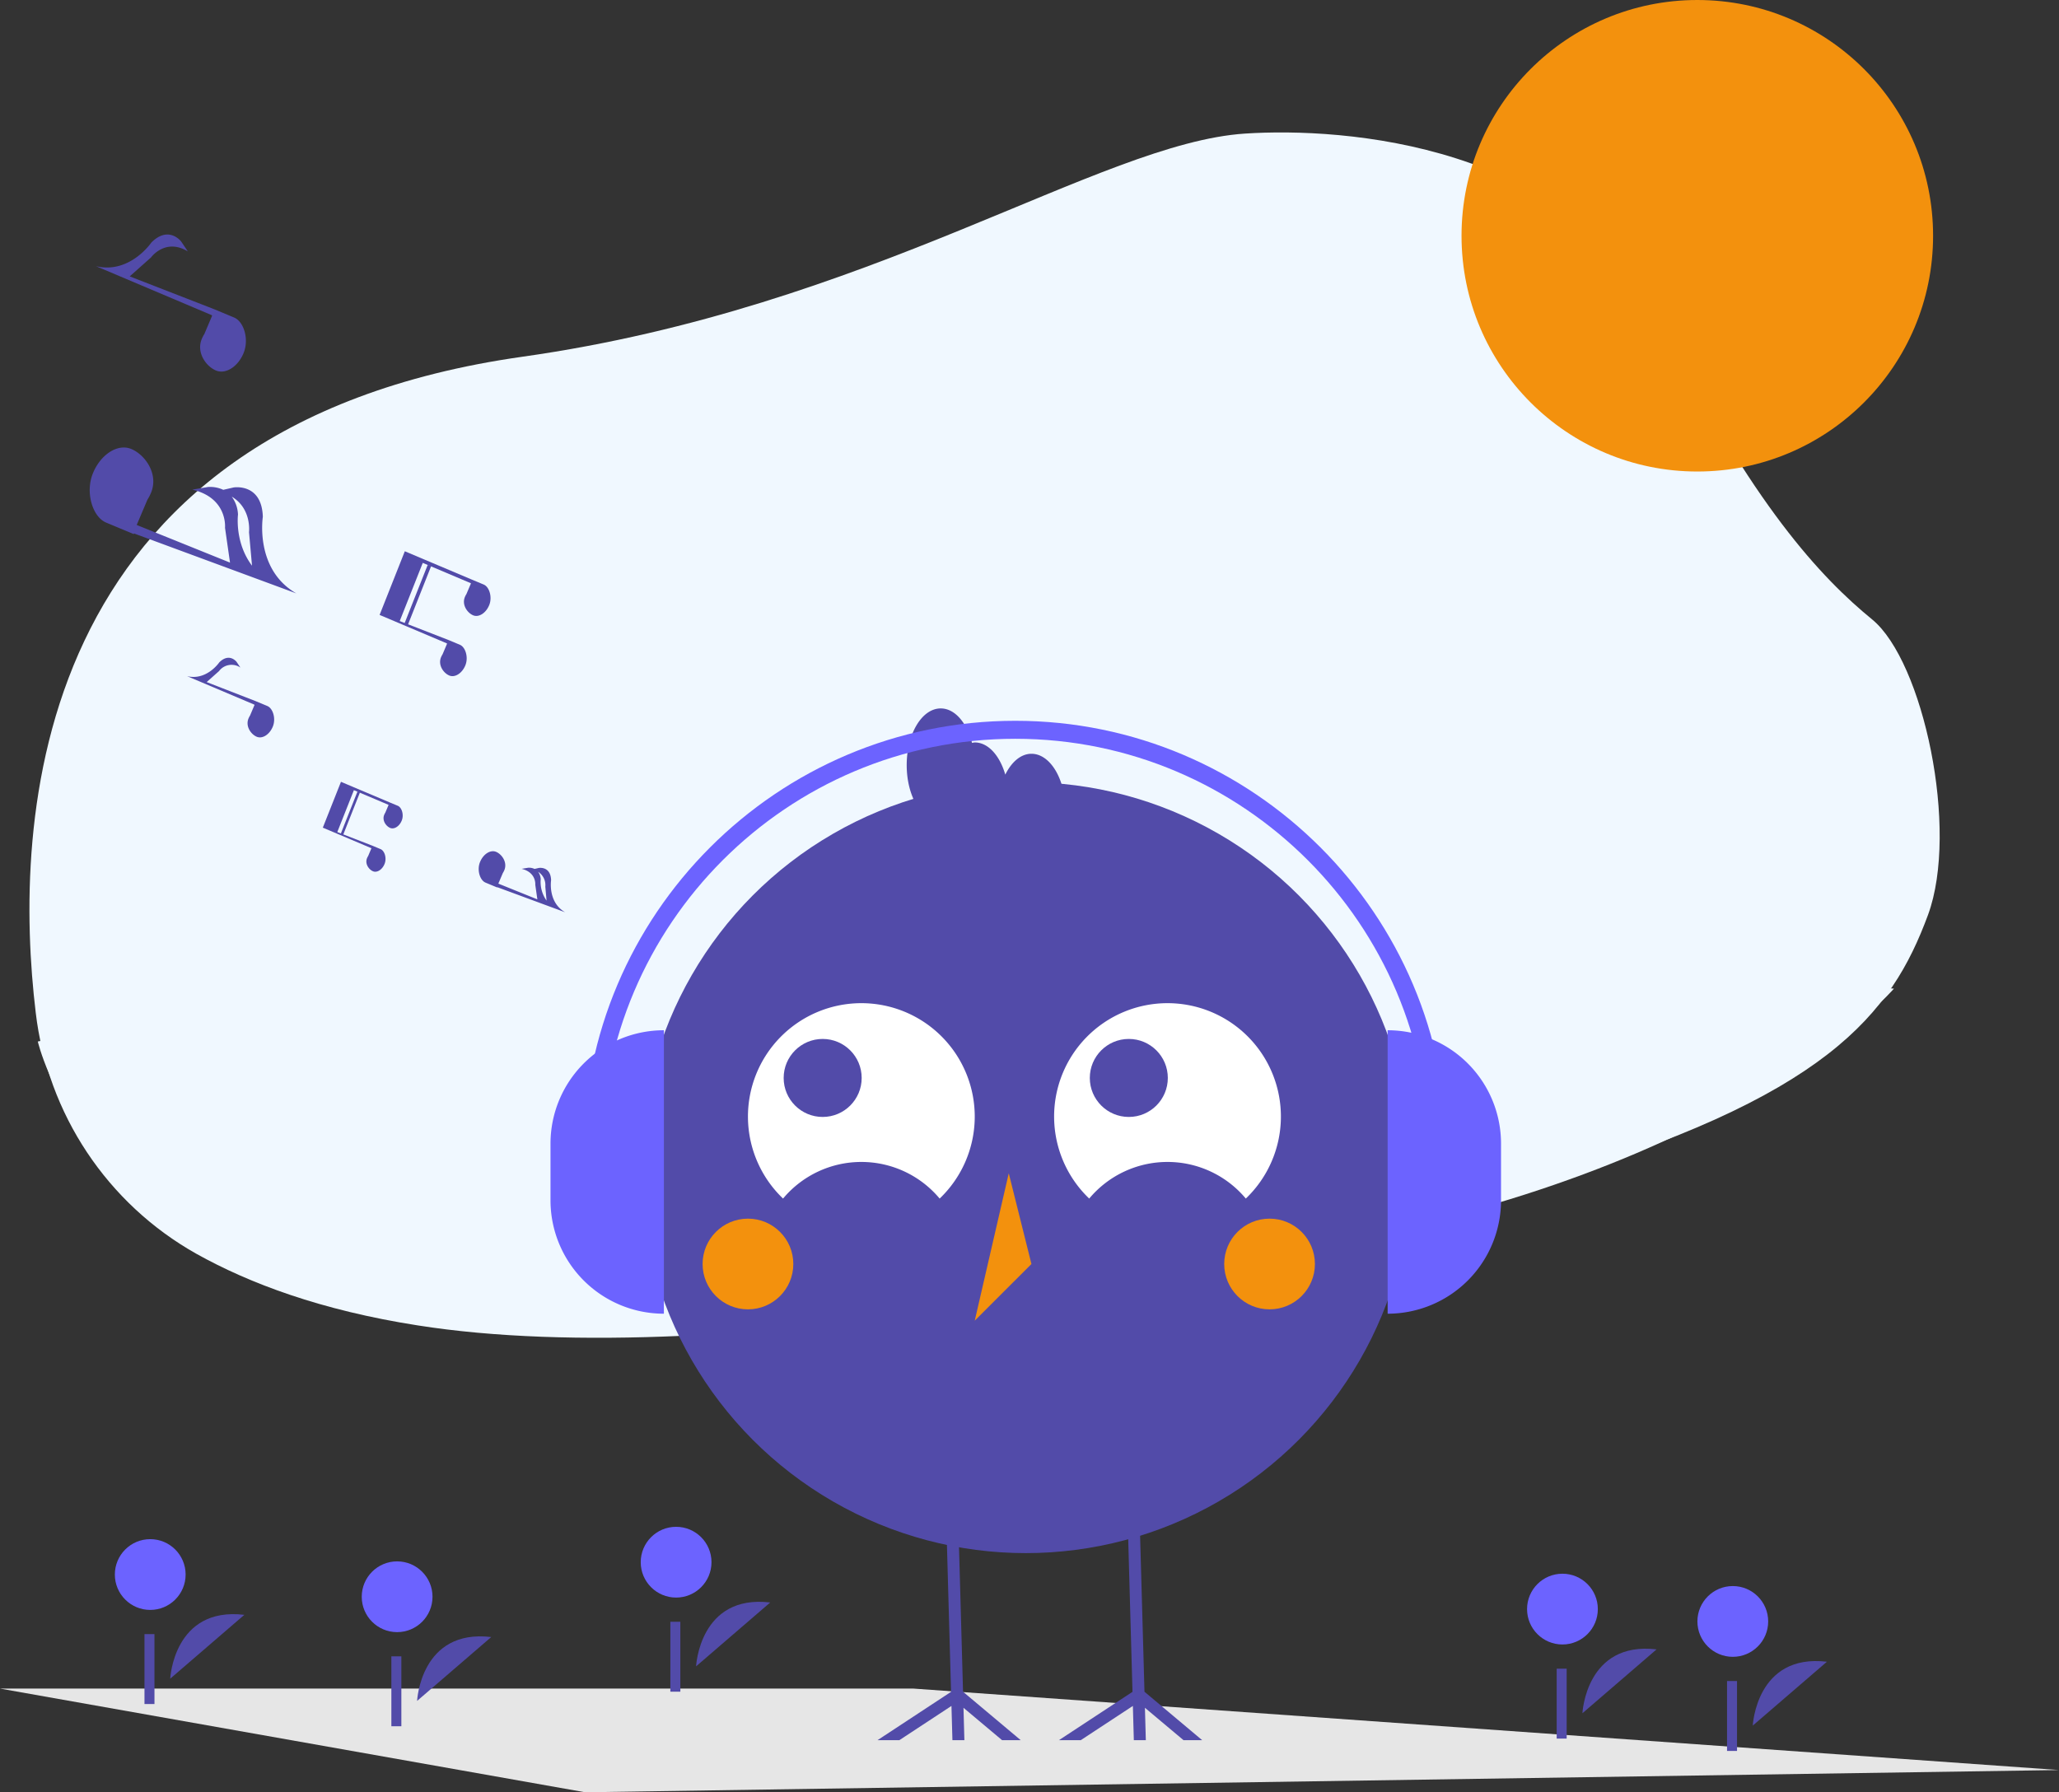 <svg data-name="Layer 1" xmlns="http://www.w3.org/2000/svg" width="887.772" height="772.831" viewBox="0 0 887.772 772.831" xmlns:xlink="http://www.w3.org/1999/xlink">

<rect x="0" y="0" width="887.772" height="772.831" fill="#333333" stroke="none"/>

<title>happy_music</title>

<g id="bg">
	<path fill="#f0f8ff" d="M84.6,540.6c-38.4-21.6-64.1-60.3-69.2-104c-9.7-80.7-4.3-252.5,210-282.8c150-21.2,248.7-92.1,311.4-96.2
		c42.5-2.8,140.8,4.1,179.8,82.1s68.6,109.4,90.6,127.4s37.6,90.6,24.1,127.4C815.5,437.2,788,473.5,662,510.5s-349,82-482,61
		C138.4,565,107.5,553.4,84.6,540.6z"/>
	<path fill="#f0f8ff" d="M16.3,449.1c0,0,283.8-58.3,349.8-40.6s215.7,16.1,247.8,10.8c55.4-9.2,140.8,16.9,159.9,8.3
		c9.4-4.2,42.8-1.3,42.8-1.3s-67.3,78.8-249.8,110.9c-173.3,30.5-299.4,52.4-414.9,25.8S16.3,449.1,16.3,449.1z"/>
	<path fill="#f0f8ff" d="M44.6,444.8c0,0,82.1-191.3,143.7-206.9s39,3.5,102.7-20.9s72.6-61.6,84.6-7.3s1.9,214.4,1.9,214.4
		S89.7,429.1,44.6,444.8z"/>
	<path fill="#f0f8ff" d="M359.3,427.4c0,0,42.8-271.7,118.8-269.8s116,14.1,161.2,19.3s65.5,52.7,84.9,68.1s51.8,39,60.8,68.9
		s71.4,117.2,1.8,124.2s-421.6-11.3-421.6-11.3"/>
</g>

<polygon points="887.772 763.25 252.263 772.831 0 728.121 393.817 728.121 887.772 763.25" fill="#e6e6e6"/>
<circle cx="731.822" cy="101.66" r="101.66" fill="#f3910d"/>
<path d="M335.954,797.02s1.487-31.159,31.971-27.537" transform="translate(-156.114 -63.585)" fill="#524ba9"/>
<circle cx="171.227" cy="688.526" r="15.257" fill="#6c63ff"/>
<rect x="168.744" y="714.218" width="4.307" height="30.147" fill="#524ba9"/>
<path d="M838.401,802.342s1.487-31.159,31.971-27.537" transform="translate(-156.114 -63.585)" fill="#524ba9"/>
<circle cx="673.673" cy="693.849" r="15.257" fill="#6c63ff"/>
<rect x="671.191" y="719.541" width="4.307" height="30.147" fill="#524ba9"/>
<path d="M911.851,807.665s1.487-31.159,31.971-27.537" transform="translate(-156.114 -63.585)" fill="#524ba9"/>
<circle cx="747.124" cy="699.171" r="15.257" fill="#6c63ff"/>
<rect x="744.642" y="724.863" width="4.307" height="30.147" fill="#524ba9"/>
<path d="M456.243,782.116s1.487-31.159,31.971-27.537" transform="translate(-156.114 -63.585)" fill="#524ba9"/>
<circle cx="291.516" cy="673.623" r="15.257" fill="#6c63ff"/>
<rect x="289.033" y="699.315" width="4.307" height="30.147" fill="#524ba9"/>
<path d="M229.504,787.439s1.487-31.159,31.971-27.537" transform="translate(-156.114 -63.585)" fill="#524ba9"/>
<circle cx="64.776" cy="678.946" r="15.257" fill="#6c63ff"/>
<rect x="62.294" y="704.638" width="4.307" height="30.147" fill="#524ba9"/>
<circle cx="442.277" cy="503.482" r="166.228" fill="#524ba9"/>
<path d="M493.74,580.41a43.988,43.988,0,0,1,67.519,0,48.891,48.891,0,1,0-67.519,0Z" transform="translate(-156.114 -63.585)" fill="#fff"/>
<path d="M625.745,580.41a43.988,43.988,0,0,1,67.519,0,48.891,48.891,0,1,0-67.519,0Z" transform="translate(-156.114 -63.585)" fill="#fff"/>
<circle cx="354.707" cy="464.814" r="16.818" fill="#524ba9"/>
<circle cx="486.707" cy="464.814" r="16.818" fill="#524ba9"/>
<circle cx="322.495" cy="545.039" r="19.556" fill="#f3910d"/>
<circle cx="547.392" cy="545.039" r="19.556" fill="#f3910d"/>
<polygon points="434.943 505.926 420.276 569.484 444.721 545.039 434.943 505.926" fill="#f3910d"/>
<polygon points="510.307 750.38 493.655 736.404 494.043 750.38 488.871 750.38 488.458 735.602 465.975 750.38 456.563 750.38 488.29 729.526 487.061 685.737 486.143 652.666 491.302 652.524 492.233 685.737 493.461 729.487 518.348 750.38 510.307 750.38" fill="#524ba9"/>
<polygon points="432.076 750.38 415.424 736.404 415.812 750.38 410.654 750.38 410.24 735.602 387.757 750.38 378.345 750.38 410.059 729.526 408.831 685.737 407.913 652.666 413.084 652.524 414.015 685.737 415.23 729.487 440.118 750.38 432.076 750.38" fill="#524ba9"/>
<path d="M600.835,388.616c-4.561,0-8.585,3.543-11.275,8.985-2.371-8.183-7.353-13.874-13.17-13.874a8.847,8.847,0,0,0-1.174.197c-2.236-8.737-7.434-14.864-13.493-14.864-8.101,0-14.667,10.945-14.667,24.445s6.567,24.445,14.667,24.445a8.847,8.847,0,0,0,1.174-.197c2.236,8.737,7.434,14.864,13.493,14.864,4.561,0,8.585-3.543,11.275-8.985,2.371,8.183,7.353,13.874,13.17,13.874,8.101,0,14.667-10.945,14.667-24.445S608.936,388.616,600.835,388.616Z" transform="translate(-156.114 -63.585)" fill="#524ba9"/>
<path d="M393.474,507.833h0a48.891,48.891,0,0,1,48.891,48.891v24.445a48.891,48.891,0,0,1-48.891,48.891h0a0,0,0,0,1,0,0V507.833A0,0,0,0,1,393.474,507.833Z" transform="translate(679.724 1074.308) rotate(180)" fill="#6c63ff"/>
<path d="M598.303,444.248h0A48.891,48.891,0,0,1,647.194,493.139v24.445a48.891,48.891,0,0,1-48.891,48.891h0a0,0,0,0,1,0,0V444.248A0,0,0,0,1,598.303,444.248Z" fill="#6c63ff"/>
<path d="M780.037,560.565H772.279c0-98.377-80.036-178.414-178.414-178.414-98.377,0-178.414,80.036-178.414,178.414H407.695c0-102.655,83.516-186.171,186.171-186.171C696.521,374.394,780.037,457.91,780.037,560.565Z" transform="translate(-156.114 -63.585)" fill="#6c63ff"/>
<polygon points="131.69 367.997 131.69 367.997 131.69 367.997 131.69 367.997" fill="#524ba9"/>
<path d="M327.661,411.058l.001-.003-3.644-1.518-15.377-6.5-5.512-2.33-.423,1.068h0l-7.404,18.694L316.14,429.288l.109.099-1.404,3.311a5.862,5.862,0,0,0-.49.955c-.984,2.484.874,4.954,2.63,5.649s3.977-.754,4.961-3.237c.97-2.45.022-5.562-1.689-6.314l.002-.003-3.644-1.518-12.467-4.846,7.123-17.985-1.056-.418-7.126,17.992-1.542-.599,7.154-18.062.188.08,14.654,6.202.109.099-1.404,3.311a5.851,5.851,0,0,0-.49.955c-.984,2.484.874,4.954,2.63,5.649s3.977-.754,4.961-3.237C330.321,414.922,329.372,411.81,327.661,411.058Z" transform="translate(-156.114 -63.585)" fill="#524ba9"/>
<path d="M399.781,456.952c-7.564-4.325-6.05-13.815-6.05-13.815-.19-6.165-5.284-5.293-5.284-5.293l-1.854.423a5.629,5.629,0,0,0-2.757-.51l-2.82.475c6.421,1.509,5.894,6.881,5.894,6.881l.9,6.281-16.826-6.788,1.932-4.555a8.129,8.129,0,0,0,.68-1.327c1.366-3.449-1.214-6.881-3.653-7.846-2.439-.966-5.524,1.047-6.89,4.496-1.347,3.402-.03,7.725,2.346,8.769l-.002.004,5.062,2.108.038-.119Zm-8.544-11.036.54,6.012a13.867,13.867,0,0,1-2.526-9.207,5.823,5.823,0,0,0-1.127-3.225A6.831,6.831,0,0,1,391.237,445.916Z" transform="translate(-156.114 -63.585)" fill="#524ba9"/>
<path d="M271.433,368.041l.002-.004-5.062-2.108-21.154-8.223,5.339-4.75a6.744,6.744,0,0,1,9.217-1.51l-1.657-2.462s-3.115-4.124-7.475.239c0,0-5.395,7.953-13.869,5.926l28.94,12.249.152.138-1.95,4.598a8.124,8.124,0,0,0-.68,1.327c-1.366,3.449,1.214,6.88,3.653,7.846s5.524-1.047,6.89-4.496C275.127,373.407,273.81,369.085,271.433,368.041Z" transform="translate(-156.114 -63.585)" fill="#524ba9"/>
<path d="M348.88,341.126l-1.95,4.598a8.132,8.132,0,0,0-.68,1.327c-1.366,3.449,1.214,6.88,3.653,7.846s5.524-1.047,6.89-4.496c1.348-3.402.031-7.725-2.346-8.769l.002-.004-5.062-2.108-17.315-6.731,9.893-24.98-1.466-.581-9.897,24.989-2.141-.832,9.936-25.087.262.111,20.353,8.614.152.138L357.213,319.76a8.137,8.137,0,0,0-.68,1.327c-1.366,3.449,1.214,6.881,3.653,7.847s5.524-1.047,6.89-4.497c1.348-3.402.031-7.725-2.346-8.769l.002-.004-5.062-2.108L338.985,304.812h0l-.001-0-.671-.284-7.655-3.236-10.871,27.447,28.94,12.249Zm-18.809-38.351Z" transform="translate(-156.114 -63.585)" fill="#524ba9"/>
<path d="M257.167,200.556l.004-.007-8.713-3.629-36.416-14.156,9.191-8.177s6.114-8.483,15.866-2.599l-2.852-4.239s-5.362-7.099-12.868.412c0,0-9.287,13.691-23.874,10.201l49.819,21.086.262.237-3.357,7.916a14.005,14.005,0,0,0-1.171,2.285c-2.352,5.938,2.09,11.844,6.289,13.507s9.509-1.803,11.861-7.74C263.526,209.795,261.259,202.354,257.167,200.556Z" transform="translate(-156.114 -63.585)" fill="#524ba9"/>
<path d="M283.907,319.47c-18.085-10.34-14.466-33.03-14.466-33.03-.455-14.741-12.634-12.654-12.634-12.654l-4.432,1.011a13.458,13.458,0,0,0-6.591-1.219l-6.742,1.135c15.353,3.607,14.092,16.451,14.092,16.451l2.151,15.017-40.229-16.229,4.619-10.891a19.451,19.451,0,0,0,1.627-3.173c3.266-8.247-2.903-16.451-8.735-18.76s-13.207,2.504-16.474,10.751c-3.222,8.135-.073,18.469,5.61,20.966l-.005.01,12.102,5.04.09-.285Zm-20.429-26.386,1.295,14.424c-7.596-10.083-6.043-22.062-6.043-22.062a13.925,13.925,0,0,0-2.694-7.711C264.761,282.956,263.478,293.084,263.478,293.084Z" transform="translate(-156.114 -63.585)" fill="#524ba9"/>
</svg>